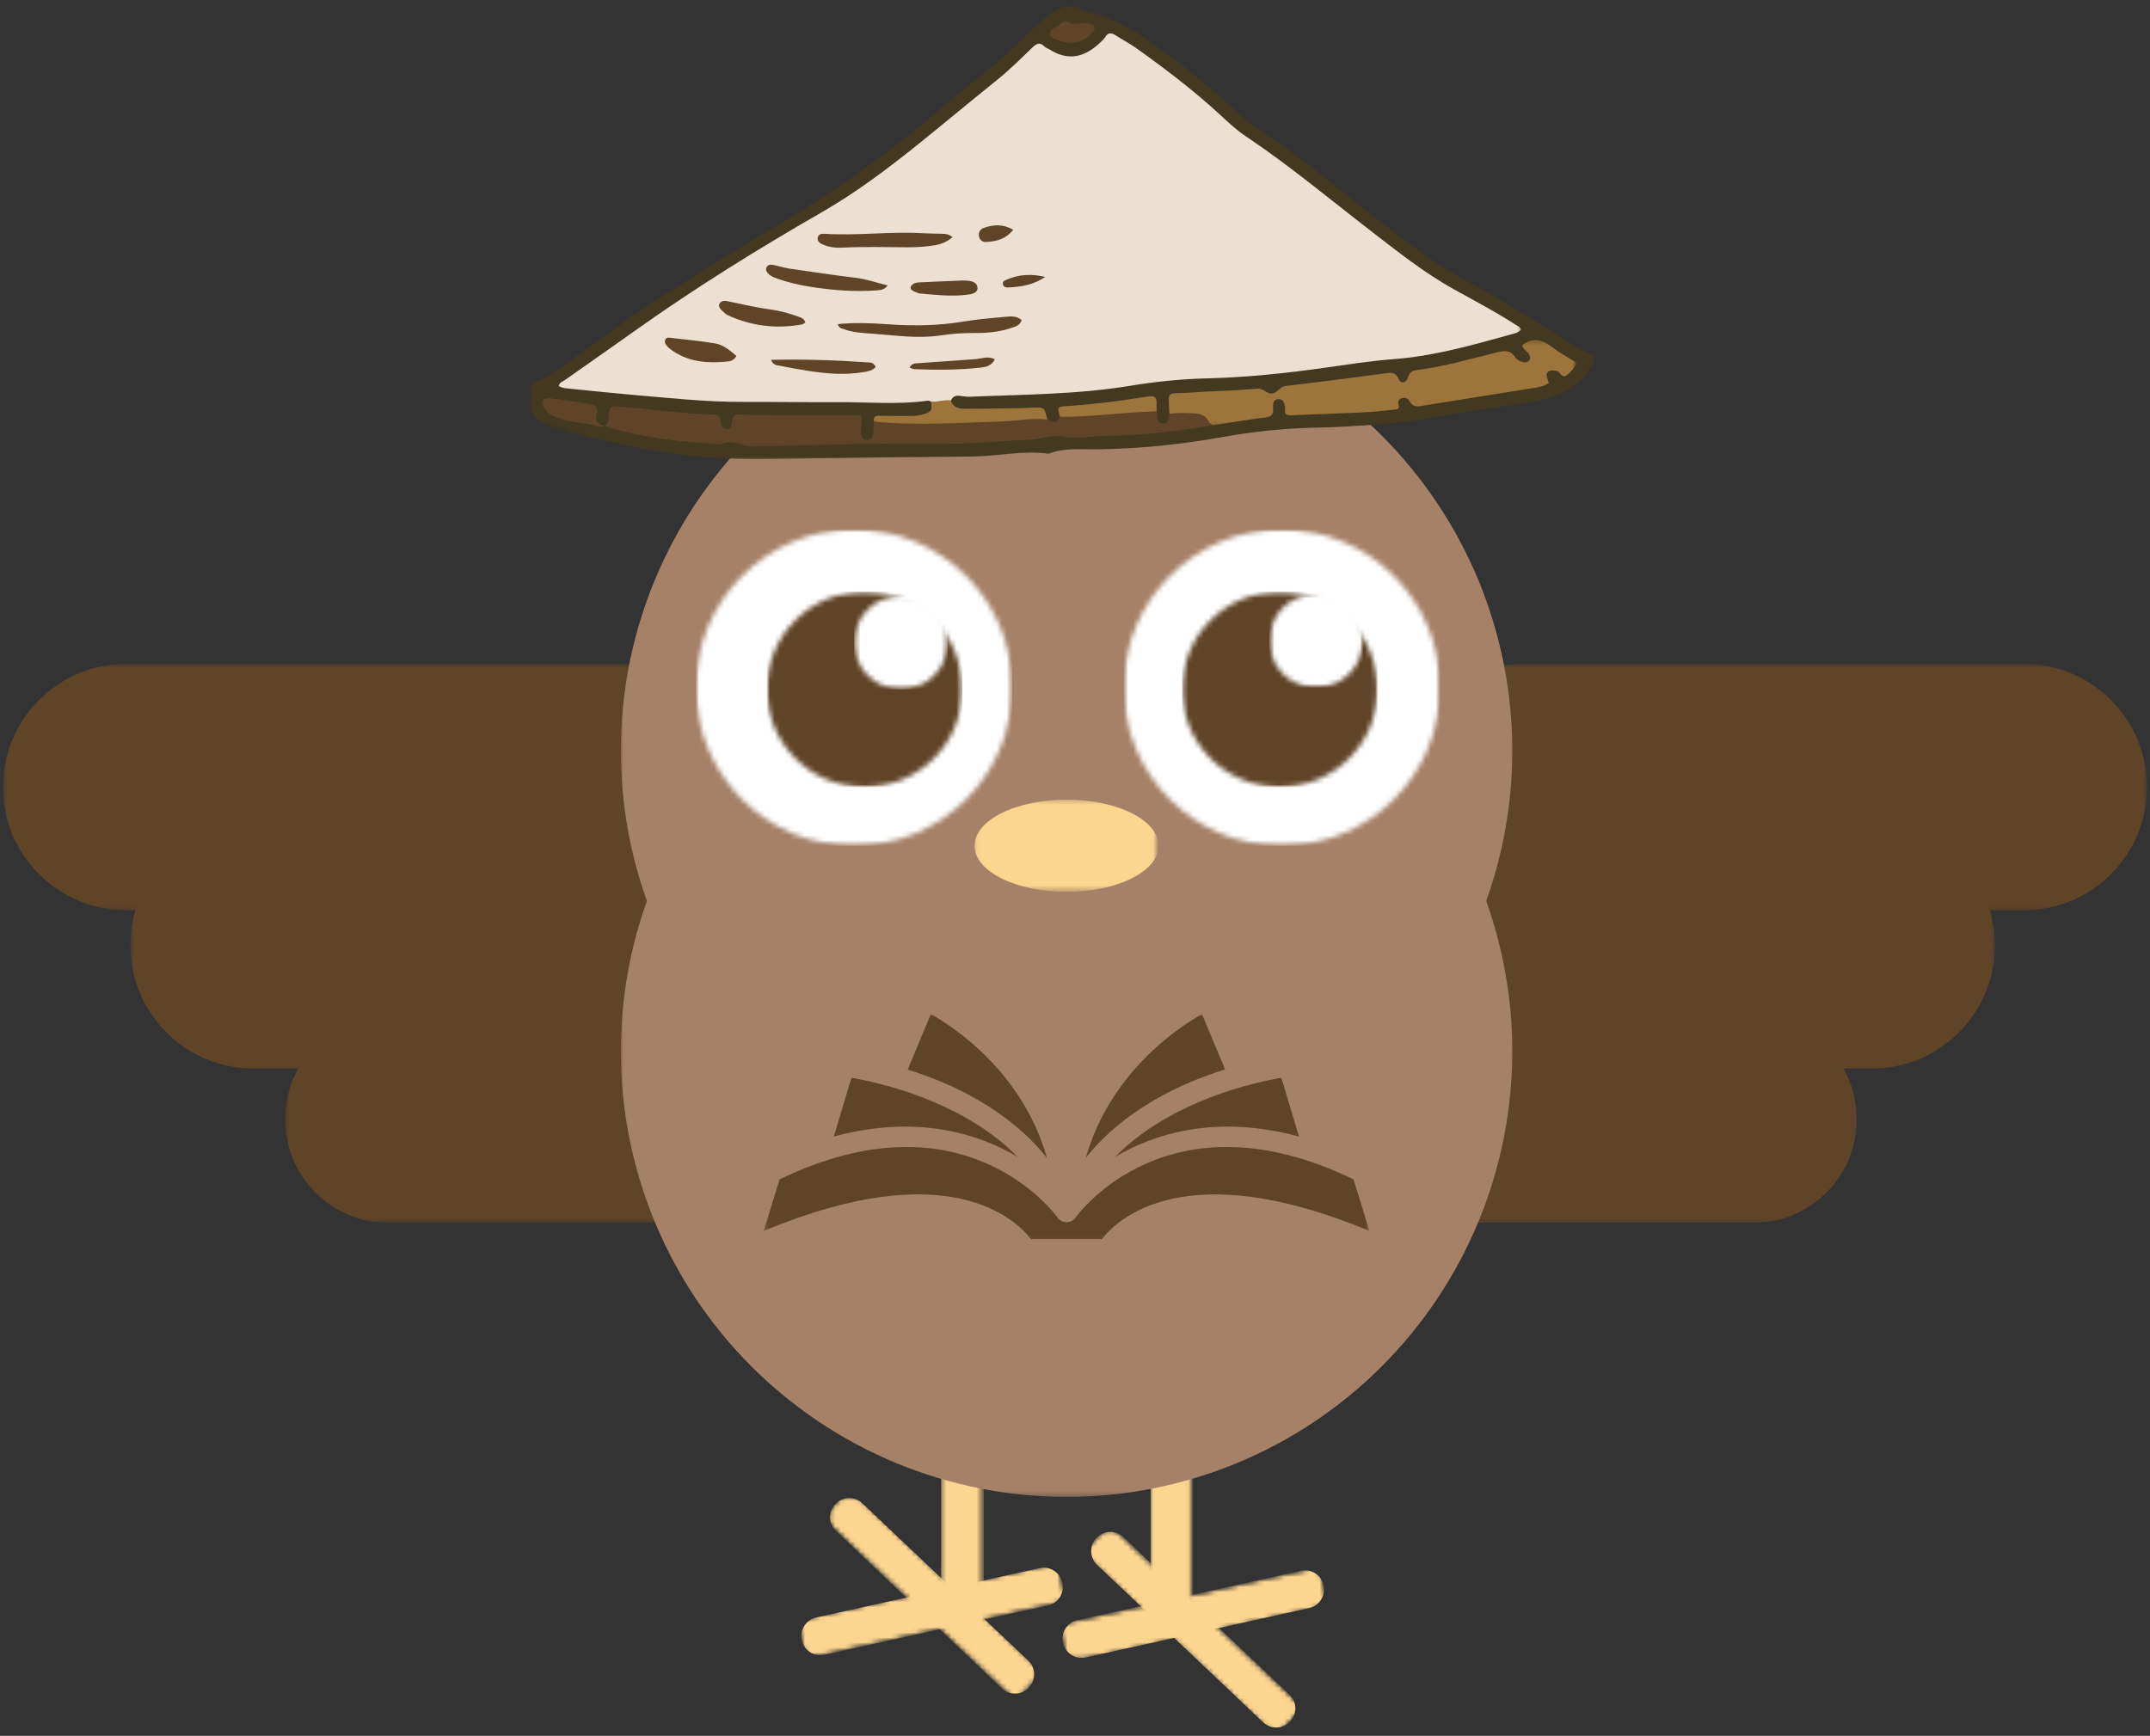 <svg width="426" height="344" viewBox="0 0 426 344" fill="none" xmlns="http://www.w3.org/2000/svg">
<rect x="0" y="0" width="426" height="344" fill="#333333" stroke="none"/>
<mask id="mask0_47_13835" style="mask-type:luminance" maskUnits="userSpaceOnUse" x="56" y="201" width="126" height="42">
<path d="M56.474 201.26H181.474V242.26H56.474V201.26Z" fill="white"/>
</mask>
<g mask="url(#mask0_47_13835)">
<path d="M160.974 242.156H77.016C65.781 242.156 56.672 233.046 56.672 221.812C56.672 210.578 65.781 201.468 77.016 201.468H160.974C172.208 201.468 181.318 210.578 181.318 221.812C181.318 233.046 172.208 242.156 160.974 242.156Z" fill="#604428"/>
<path d="M160.974 242.354H77.016C65.682 242.354 56.474 233.146 56.474 221.812C56.474 210.479 65.682 201.271 77.016 201.271H160.974C172.307 201.271 181.521 210.479 181.521 221.812C181.521 233.146 172.307 242.354 160.974 242.354ZM77.016 201.666C65.901 201.666 56.87 210.698 56.87 221.812C56.87 232.927 65.901 241.958 77.016 241.958H160.974C172.088 241.958 181.12 232.927 181.12 221.812C181.12 210.698 172.088 201.666 160.974 201.666H77.016Z" fill="#604428"/>
</g>
<mask id="mask1_47_13835" style="mask-type:luminance" maskUnits="userSpaceOnUse" x="25" y="162" width="150" height="50">
<path d="M25.828 162.932H174.828V211.932H25.828V162.932Z" fill="white"/>
</mask>
<g mask="url(#mask1_47_13835)">
<path d="M150.026 211.531H50.245C36.891 211.531 26.068 200.708 26.068 187.354C26.068 174.005 36.891 163.177 50.245 163.177H150.026C163.375 163.177 174.203 174.005 174.203 187.354C174.203 200.708 163.375 211.531 150.026 211.531Z" fill="#604428"/>
<path d="M150.026 211.771H50.245C36.776 211.771 25.828 200.823 25.828 187.354C25.828 173.885 36.776 162.942 50.245 162.942H150.026C163.495 162.942 174.438 173.885 174.438 187.354C174.438 200.823 163.495 211.771 150.026 211.771ZM50.245 163.411C37.036 163.411 26.302 174.146 26.302 187.354C26.302 200.562 37.036 211.297 50.245 211.297H150.026C163.234 211.297 173.969 200.562 173.969 187.354C173.969 174.146 163.234 163.411 150.026 163.411H50.245Z" fill="#604428"/>
</g>
<mask id="mask2_47_13835" style="mask-type:luminance" maskUnits="userSpaceOnUse" x="0" y="131" width="150" height="50">
<path d="M0.578 131.562H149.578V180.562H0.578V131.562Z" fill="white"/>
</mask>
<g mask="url(#mask2_47_13835)">
<path d="M124.776 180.162H24.995C11.641 180.162 0.812 169.334 0.812 155.985C0.812 142.631 11.641 131.808 24.995 131.808H124.776C138.125 131.808 148.953 142.631 148.953 155.985C148.953 169.334 138.125 180.162 124.776 180.162Z" fill="#604428"/>
<path d="M124.776 180.396H24.995C11.526 180.396 0.578 169.453 0.578 155.985C0.578 142.516 11.526 131.568 24.995 131.568H124.776C138.245 131.568 149.188 142.516 149.188 155.985C149.188 169.453 138.245 180.396 124.776 180.396ZM24.995 132.042C11.781 132.042 1.052 142.776 1.052 155.985C1.052 169.193 11.781 179.927 24.995 179.927H124.776C137.984 179.927 148.719 169.193 148.719 155.985C148.719 142.776 137.984 132.042 124.776 132.042H24.995Z" fill="#604428"/>
</g>
<mask id="mask3_47_13835" style="mask-type:luminance" maskUnits="userSpaceOnUse" x="243" y="201" width="125" height="42">
<path d="M243 201.26H367.859V242.26H243V201.26Z" fill="white"/>
</mask>
<g mask="url(#mask3_47_13835)">
<path d="M263.401 242.156H347.365C358.599 242.156 367.708 233.047 367.708 221.812C367.708 210.578 358.599 201.469 347.365 201.469H263.401C252.167 201.469 243.057 210.578 243.057 221.812C243.057 233.047 252.167 242.156 263.401 242.156Z" fill="#604428"/>
</g>
<mask id="mask4_47_13835" style="mask-type:luminance" maskUnits="userSpaceOnUse" x="242" y="201" width="126" height="42">
<path d="M242.906 201.26H367.859V242.26H242.906V201.26Z" fill="white"/>
</mask>
<g mask="url(#mask4_47_13835)">
<path d="M263.401 242.354H347.365C358.698 242.354 367.906 233.146 367.906 221.812C367.906 210.479 358.698 201.271 347.365 201.271H263.401C252.068 201.271 242.859 210.479 242.859 221.812C242.859 233.146 252.068 242.354 263.401 242.354ZM347.365 201.666C358.479 201.666 367.51 210.698 367.51 221.812C367.51 232.927 358.479 241.958 347.365 241.958H263.401C252.286 241.958 243.255 232.927 243.255 221.812C243.255 210.698 252.286 201.666 263.401 201.666H347.365Z" fill="#604428"/>
</g>
<mask id="mask5_47_13835" style="mask-type:luminance" maskUnits="userSpaceOnUse" x="246" y="162" width="150" height="50">
<path d="M246.672 162.932H395.281V211.932H246.672V162.932Z" fill="white"/>
</mask>
<g mask="url(#mask5_47_13835)">
<path d="M271.083 211.531H370.865C384.219 211.531 395.042 200.708 395.042 187.354C395.042 174.005 384.219 163.177 370.865 163.177H271.083C257.734 163.177 246.906 174.005 246.906 187.354C246.906 200.708 257.734 211.531 271.083 211.531Z" fill="#604428"/>
<path d="M271.083 211.771H370.865C384.333 211.771 395.281 200.823 395.281 187.354C395.281 173.885 384.333 162.942 370.865 162.942H271.083C257.615 162.942 246.672 173.885 246.672 187.354C246.672 200.823 257.615 211.771 271.083 211.771ZM370.865 163.411C384.073 163.411 394.807 174.146 394.807 187.354C394.807 200.562 384.073 211.297 370.865 211.297H271.083C257.875 211.297 247.141 200.562 247.141 187.354C247.141 174.146 257.875 163.411 271.083 163.411H370.865Z" fill="#604428"/>
</g>
<mask id="mask6_47_13835" style="mask-type:luminance" maskUnits="userSpaceOnUse" x="276" y="131" width="150" height="50">
<path d="M276.807 131.562H425.417V180.562H276.807V131.562Z" fill="white"/>
</mask>
<g mask="url(#mask6_47_13835)">
<path d="M301.224 180.162H401.005C414.354 180.162 425.182 169.334 425.182 155.985C425.182 142.631 414.354 131.808 401.005 131.808H301.224C287.87 131.808 277.047 142.631 277.047 155.985C277.047 169.334 287.87 180.162 301.224 180.162Z" fill="#604428"/>
<path d="M301.224 180.396H401.005C414.474 180.396 425.417 169.453 425.417 155.985C425.417 142.516 414.474 131.568 401.005 131.568H301.224C287.755 131.568 276.807 142.516 276.807 155.985C276.807 169.453 287.755 180.396 301.224 180.396ZM401.005 132.042C414.214 132.042 424.948 142.776 424.948 155.985C424.948 169.193 414.214 179.927 401.005 179.927H301.224C288.016 179.927 277.281 169.193 277.281 155.985C277.281 142.776 288.016 132.042 301.224 132.042H401.005Z" fill="#604428"/>
</g>
<mask id="mask7_47_13835" style="mask-type:luminance" maskUnits="userSpaceOnUse" x="227" y="262" width="9" height="60">
<path d="M227.958 262.167H235.958V321.167H227.958V262.167Z" fill="white"/>
</mask>
<g mask="url(#mask7_47_13835)">
<path d="M227.974 266.479V270.708H227.984V312.708H227.974V316.937C227.974 319.271 229.87 321.167 232.203 321.167C234.536 321.167 236.432 319.271 236.432 316.937V266.479C236.432 264.146 234.547 262.245 232.213 262.245C229.88 262.245 227.974 264.146 227.974 266.479Z" fill="#FCD590"/>
</g>
<path d="M230.083 302.266V316.938C230.083 317.526 230.552 318 231.146 318C231.734 318 232.203 317.526 232.203 316.938V312.708H232.193V302.276C232.193 301.688 231.719 301.219 231.13 301.219C230.542 301.219 230.083 301.687 230.083 302.266Z" fill="#FCD590"/>
<mask id="mask8_47_13835" style="mask-type:luminance" maskUnits="userSpaceOnUse" x="186" y="259" width="9" height="60">
<path d="M186.453 259.766H194.453V318.766H186.453V259.766Z" fill="white"/>
</mask>
<g mask="url(#mask8_47_13835)">
<path d="M186.469 264.078V268.307H186.479V310.307H186.469V314.536C186.469 316.87 188.365 318.766 190.698 318.766C193.031 318.766 194.927 316.87 194.927 314.536V264.078C194.927 261.745 193.042 259.844 190.708 259.844C188.375 259.844 186.469 261.745 186.469 264.078Z" fill="#FCD590"/>
</g>
<path d="M188.578 299.865V314.537C188.578 315.125 189.047 315.599 189.641 315.599C190.229 315.599 190.698 315.125 190.698 314.537V310.307H190.688V299.88C190.688 299.287 190.214 298.818 189.625 298.818C189.036 298.818 188.578 299.287 188.578 299.865Z" fill="#FCD590"/>
<mask id="mask9_47_13835" style="mask-type:luminance" maskUnits="userSpaceOnUse" x="164" y="296" width="42" height="41">
<path d="M164.333 296.667H205.667V336.667H164.333V296.667Z" fill="white"/>
</mask>
<g mask="url(#mask9_47_13835)">
<mask id="mask10_47_13835" style="mask-type:luminance" maskUnits="userSpaceOnUse" x="162" y="294" width="45" height="44">
<path d="M201.245 337.224L162.797 300.744L168.302 294.942L206.755 331.416L201.245 337.224Z" fill="white"/>
</mask>
<g mask="url(#mask10_47_13835)">
<mask id="mask11_47_13835" style="mask-type:luminance" maskUnits="userSpaceOnUse" x="162" y="294" width="45" height="44">
<path d="M201.245 337.224L162.797 300.744L168.302 294.942L206.755 331.416L201.245 337.224Z" fill="white"/>
</mask>
<g mask="url(#mask11_47_13835)">
<path d="M165.651 303.432L168.406 306.047L168.411 306.041L195.755 331.979L195.75 331.984L198.5 334.599C200.021 336.041 202.427 335.979 203.87 334.458C205.312 332.937 205.245 330.531 203.729 329.088L170.875 297.927C169.359 296.484 166.958 296.541 165.515 298.057C164.073 299.578 164.13 301.994 165.651 303.432Z" fill="#FCD590"/>
</g>
</g>
</g>
<mask id="mask12_47_13835" style="mask-type:luminance" maskUnits="userSpaceOnUse" x="189" y="322" width="13" height="12">
<path d="M189.667 322H201.667V334H189.667V322Z" fill="white"/>
</mask>
<g mask="url(#mask12_47_13835)">
<mask id="mask13_47_13835" style="mask-type:luminance" maskUnits="userSpaceOnUse" x="162" y="294" width="45" height="44">
<path d="M201.245 337.224L162.797 300.745L168.302 294.943L206.755 331.417L201.245 337.224Z" fill="white"/>
</mask>
<g mask="url(#mask13_47_13835)">
<mask id="mask14_47_13835" style="mask-type:luminance" maskUnits="userSpaceOnUse" x="162" y="294" width="45" height="44">
<path d="M201.245 337.224L162.797 300.745L168.302 294.943L206.755 331.417L201.245 337.224Z" fill="white"/>
</mask>
<g mask="url(#mask14_47_13835)">
<path d="M190.255 324.167L199.802 333.224C200.188 333.589 200.786 333.573 201.151 333.193C201.516 332.807 201.5 332.209 201.115 331.844L198.359 329.235L198.354 329.24L191.563 322.797C191.182 322.432 190.583 322.448 190.219 322.834C189.854 323.219 189.875 323.807 190.255 324.167Z" fill="#FCD590"/>
</g>
</g>
</g>
<mask id="mask15_47_13835" style="mask-type:luminance" maskUnits="userSpaceOnUse" x="157" y="310" width="54" height="19">
<path d="M157.667 310H211V328.667H157.667V310Z" fill="white"/>
</mask>
<g mask="url(#mask15_47_13835)">
<mask id="mask16_47_13835" style="mask-type:luminance" maskUnits="userSpaceOnUse" x="157" y="309" width="55" height="20">
<path d="M211.323 317.38L159.568 328.812L157.844 321L209.594 309.573L211.323 317.38Z" fill="white"/>
</mask>
<g mask="url(#mask16_47_13835)">
<mask id="mask17_47_13835" style="mask-type:luminance" maskUnits="userSpaceOnUse" x="157" y="309" width="55" height="20">
<path d="M211.323 317.38L159.568 328.812L157.844 321L209.594 309.573L211.323 317.38Z" fill="white"/>
</mask>
<g mask="url(#mask17_47_13835)">
<path d="M163.396 327.953L167.104 327.135L167.099 327.125L203.901 318.995L203.906 319.005L207.609 318.188C209.656 317.734 210.953 315.708 210.5 313.661C210.047 311.615 208.021 310.323 205.974 310.771L161.755 320.542C159.714 320.99 158.417 323.01 158.865 325.057C159.318 327.099 161.349 328.406 163.396 327.953Z" fill="#FCD590"/>
</g>
</g>
</g>
<mask id="mask18_47_13835" style="mask-type:luminance" maskUnits="userSpaceOnUse" x="192" y="314" width="17" height="6">
<path d="M192.333 314H208.333V319.333H192.333V314Z" fill="white"/>
</mask>
<g mask="url(#mask18_47_13835)">
<mask id="mask19_47_13835" style="mask-type:luminance" maskUnits="userSpaceOnUse" x="157" y="309" width="55" height="20">
<path d="M211.323 317.38L159.568 328.812L157.844 321L209.594 309.573L211.323 317.38Z" fill="white"/>
</mask>
<g mask="url(#mask19_47_13835)">
<mask id="mask20_47_13835" style="mask-type:luminance" maskUnits="userSpaceOnUse" x="157" y="309" width="55" height="20">
<path d="M211.323 317.38L159.568 328.812L157.844 321L209.594 309.573L211.323 317.38Z" fill="white"/>
</mask>
<g mask="url(#mask20_47_13835)">
<path d="M194.349 319.177L207.203 316.339C207.719 316.224 208.042 315.719 207.927 315.203C207.813 314.687 207.307 314.365 206.792 314.479L203.083 315.297L203.089 315.307L193.948 317.328C193.432 317.443 193.109 317.948 193.224 318.464C193.339 318.979 193.839 319.292 194.349 319.177Z" fill="#FCD590"/>
</g>
</g>
</g>
<mask id="mask21_47_13835" style="mask-type:luminance" maskUnits="userSpaceOnUse" x="215" y="303" width="43" height="41">
<path d="M215 303.333H257.667V343.333H215V303.333Z" fill="white"/>
</mask>
<g mask="url(#mask21_47_13835)">
<mask id="mask22_47_13835" style="mask-type:luminance" maskUnits="userSpaceOnUse" x="214" y="302" width="45" height="43">
<path d="M219.875 302.016L258.328 338.49L252.823 344.292L214.37 307.818L219.875 302.016Z" fill="white"/>
</mask>
<g mask="url(#mask22_47_13835)">
<mask id="mask23_47_13835" style="mask-type:luminance" maskUnits="userSpaceOnUse" x="214" y="301" width="45" height="44">
<path d="M258.24 338.406L219.786 301.927L214.281 307.729L252.729 344.208L258.24 338.406Z" fill="white"/>
</mask>
<g mask="url(#mask23_47_13835)">
<path d="M222.62 304.636L225.375 307.25L225.37 307.255L252.713 333.198L252.719 333.188L255.474 335.802C256.995 337.24 257.057 339.651 255.614 341.167C254.172 342.688 251.766 342.75 250.25 341.307L217.396 310.146C215.88 308.703 215.807 306.302 217.25 304.787C218.687 303.266 221.104 303.193 222.62 304.636Z" fill="#FCD590"/>
</g>
</g>
</g>
<mask id="mask24_47_13835" style="mask-type:luminance" maskUnits="userSpaceOnUse" x="243" y="327" width="12" height="13">
<path d="M243 327.333H255V339.333H243V327.333Z" fill="white"/>
</mask>
<g mask="url(#mask24_47_13835)">
<mask id="mask25_47_13835" style="mask-type:luminance" maskUnits="userSpaceOnUse" x="214" y="302" width="45" height="43">
<path d="M219.875 302.016L258.328 338.49L252.823 344.292L214.37 307.818L219.875 302.016Z" fill="white"/>
</mask>
<g mask="url(#mask25_47_13835)">
<mask id="mask26_47_13835" style="mask-type:luminance" maskUnits="userSpaceOnUse" x="214" y="301" width="45" height="44">
<path d="M258.24 338.406L219.786 301.927L214.281 307.729L252.729 344.208L258.24 338.406Z" fill="white"/>
</mask>
<g mask="url(#mask26_47_13835)">
<path d="M244.62 328.115L254.172 337.172C254.552 337.537 254.568 338.136 254.208 338.521C253.844 338.901 253.245 338.917 252.859 338.558L250.104 335.943L250.115 335.933L243.323 329.495C242.943 329.131 242.927 328.532 243.287 328.146C243.651 327.766 244.245 327.756 244.62 328.115Z" fill="#FCD590"/>
</g>
</g>
</g>
<mask id="mask27_47_13835" style="mask-type:luminance" maskUnits="userSpaceOnUse" x="209" y="310" width="54" height="19">
<path d="M209.667 310H263V328.667H209.667V310Z" fill="white"/>
</mask>
<g mask="url(#mask27_47_13835)">
<mask id="mask28_47_13835" style="mask-type:luminance" maskUnits="userSpaceOnUse" x="209" y="310" width="55" height="20">
<path d="M209.802 321.854L261.557 310.422L263.281 318.234L211.526 329.667L209.802 321.854Z" fill="white"/>
</mask>
<g mask="url(#mask28_47_13835)">
<mask id="mask29_47_13835" style="mask-type:luminance" maskUnits="userSpaceOnUse" x="209" y="310" width="55" height="20">
<path d="M261.432 310.448L209.682 321.88L211.406 329.693L263.162 318.26L261.432 310.448Z" fill="white"/>
</mask>
<g mask="url(#mask29_47_13835)">
<path d="M213.511 321.047L217.219 320.229L217.224 320.24L254.026 312.109L254.021 312.099L257.729 311.281C259.776 310.828 261.802 312.125 262.255 314.172C262.708 316.214 261.412 318.245 259.365 318.698L215.151 328.464C213.104 328.911 211.078 327.63 210.625 325.583C210.177 323.536 211.469 321.5 213.511 321.047Z" fill="#FCD590"/>
</g>
</g>
</g>
<mask id="mask30_47_13835" style="mask-type:luminance" maskUnits="userSpaceOnUse" x="244" y="312" width="17" height="6">
<path d="M244.333 312.667H260.333V318H244.333V312.667Z" fill="white"/>
</mask>
<g mask="url(#mask30_47_13835)">
<mask id="mask31_47_13835" style="mask-type:luminance" maskUnits="userSpaceOnUse" x="209" y="310" width="55" height="20">
<path d="M209.802 321.854L261.557 310.422L263.281 318.234L211.526 329.667L209.802 321.854Z" fill="white"/>
</mask>
<g mask="url(#mask31_47_13835)">
<mask id="mask32_47_13835" style="mask-type:luminance" maskUnits="userSpaceOnUse" x="209" y="310" width="55" height="20">
<path d="M261.432 310.448L209.682 321.88L211.406 329.693L263.161 318.26L261.432 310.448Z" fill="white"/>
</mask>
<g mask="url(#mask32_47_13835)">
<path d="M245.281 315.969L258.135 313.13C258.656 313.015 259.156 313.338 259.271 313.854C259.385 314.37 259.062 314.875 258.547 314.989L254.838 315.807V315.797L245.698 317.818C245.182 317.927 244.677 317.609 244.568 317.094C244.453 316.573 244.776 316.083 245.281 315.969Z" fill="#FCD590"/>
</g>
</g>
</g>
<mask id="mask33_47_13835" style="mask-type:luminance" maskUnits="userSpaceOnUse" x="123" y="120" width="178" height="177">
<path d="M123.01 120.01H300.01V296.667H123.01V120.01Z" fill="white"/>
</mask>
<g mask="url(#mask33_47_13835)">
<path d="M299.651 208.333C299.651 209.776 299.615 211.224 299.542 212.667C299.474 214.109 299.365 215.552 299.224 216.989C299.083 218.427 298.906 219.864 298.693 221.292C298.479 222.724 298.234 224.146 297.953 225.562C297.672 226.979 297.354 228.39 297 229.792C296.651 231.193 296.266 232.588 295.844 233.969C295.427 235.354 294.974 236.724 294.484 238.088C294 239.448 293.479 240.797 292.927 242.13C292.375 243.469 291.787 244.786 291.167 246.094C290.552 247.401 289.901 248.693 289.219 249.969C288.537 251.239 287.828 252.5 287.083 253.739C286.339 254.979 285.568 256.198 284.766 257.401C283.964 258.604 283.13 259.786 282.266 260.943C281.406 262.104 280.516 263.245 279.599 264.364C278.682 265.479 277.74 266.573 276.771 267.646C275.797 268.713 274.802 269.76 273.781 270.786C272.76 271.807 271.714 272.802 270.641 273.776C269.568 274.745 268.474 275.687 267.359 276.604C266.24 277.521 265.104 278.411 263.943 279.271C262.781 280.135 261.599 280.963 260.396 281.771C259.193 282.573 257.974 283.344 256.734 284.088C255.495 284.828 254.24 285.542 252.964 286.224C251.688 286.906 250.396 287.557 249.089 288.172C247.781 288.792 246.464 289.375 245.125 289.932C243.792 290.484 242.443 291.005 241.083 291.489C239.724 291.979 238.349 292.432 236.969 292.849C235.583 293.271 234.193 293.656 232.787 294.005C231.385 294.359 229.979 294.672 228.557 294.958C227.141 295.239 225.719 295.484 224.287 295.698C222.859 295.911 221.422 296.083 219.984 296.229C218.547 296.37 217.104 296.474 215.662 296.547C214.219 296.62 212.776 296.651 211.328 296.651C209.885 296.651 208.438 296.62 206.995 296.547C205.552 296.474 204.109 296.37 202.672 296.229C201.234 296.088 199.797 295.911 198.37 295.698C196.938 295.484 195.516 295.239 194.099 294.958C192.682 294.672 191.271 294.359 189.87 294.005C188.469 293.656 187.073 293.271 185.693 292.849C184.307 292.432 182.938 291.979 181.573 291.489C180.214 291.005 178.865 290.484 177.531 289.932C176.193 289.375 174.875 288.792 173.568 288.172C172.26 287.557 170.969 286.906 169.693 286.224C168.422 285.542 167.162 284.828 165.922 284.088C164.682 283.344 163.464 282.573 162.26 281.771C161.057 280.963 159.875 280.135 158.719 279.271C157.557 278.411 156.417 277.521 155.297 276.604C154.182 275.687 153.089 274.745 152.016 273.776C150.943 272.802 149.901 271.807 148.875 270.786C147.854 269.76 146.859 268.713 145.885 267.646C144.917 266.573 143.974 265.479 143.057 264.364C142.141 263.245 141.25 262.104 140.391 260.943C139.526 259.786 138.698 258.604 137.891 257.401C137.089 256.198 136.318 254.979 135.573 253.739C134.828 252.5 134.12 251.239 133.438 249.969C132.755 248.693 132.104 247.401 131.49 246.094C130.87 244.786 130.287 243.469 129.729 242.13C129.177 240.797 128.656 239.448 128.172 238.088C127.682 236.724 127.229 235.354 126.813 233.969C126.391 232.588 126.005 231.193 125.656 229.792C125.302 228.39 124.99 226.979 124.703 225.562C124.422 224.146 124.177 222.724 123.964 221.292C123.75 219.864 123.573 218.427 123.432 216.989C123.292 215.552 123.188 214.109 123.115 212.667C123.042 211.224 123.01 209.776 123.01 208.333C123.01 206.885 123.042 205.443 123.115 204C123.188 202.557 123.292 201.114 123.432 199.677C123.573 198.239 123.75 196.802 123.964 195.375C124.177 193.943 124.422 192.521 124.703 191.104C124.99 189.682 125.302 188.276 125.656 186.875C126.005 185.469 126.391 184.078 126.813 182.693C127.229 181.312 127.682 179.937 128.172 178.578C128.656 177.219 129.177 175.87 129.729 174.536C130.287 173.198 130.87 171.875 131.49 170.573C132.104 169.265 132.755 167.974 133.438 166.698C134.12 165.422 134.828 164.167 135.573 162.927C136.318 161.687 137.089 160.469 137.891 159.265C138.698 158.062 139.526 156.88 140.391 155.719C141.25 154.557 142.141 153.422 143.057 152.302C143.974 151.187 144.917 150.094 145.885 149.021C146.859 147.948 147.854 146.901 148.875 145.88C149.901 144.859 150.943 143.864 152.016 142.89C153.089 141.922 154.182 140.979 155.297 140.062C156.417 139.14 157.557 138.255 158.719 137.39C159.875 136.531 161.057 135.698 162.26 134.896C163.464 134.094 164.682 133.323 165.922 132.578C167.162 131.833 168.422 131.125 169.693 130.443C170.969 129.76 172.26 129.109 173.568 128.489C174.875 127.875 176.193 127.286 177.531 126.734C178.865 126.182 180.214 125.661 181.573 125.177C182.938 124.687 184.307 124.234 185.693 123.818C187.073 123.396 188.469 123.01 189.87 122.661C191.271 122.307 192.682 121.989 194.099 121.708C195.516 121.427 196.938 121.182 198.37 120.969C199.797 120.755 201.234 120.578 202.672 120.437C204.109 120.297 205.552 120.187 206.995 120.12C208.438 120.047 209.885 120.01 211.328 120.01C212.776 120.01 214.219 120.047 215.662 120.12C217.104 120.187 218.547 120.297 219.984 120.437C221.422 120.578 222.859 120.755 224.287 120.969C225.719 121.182 227.141 121.427 228.557 121.708C229.979 121.989 231.385 122.307 232.787 122.661C234.193 123.01 235.583 123.396 236.969 123.818C238.349 124.234 239.724 124.687 241.083 125.177C242.443 125.661 243.792 126.182 245.125 126.734C246.464 127.286 247.781 127.875 249.089 128.489C250.396 129.109 251.688 129.76 252.964 130.443C254.24 131.125 255.495 131.833 256.734 132.578C257.974 133.323 259.193 134.094 260.396 134.896C261.599 135.698 262.781 136.531 263.943 137.39C265.104 138.255 266.24 139.14 267.359 140.062C268.474 140.979 269.568 141.922 270.641 142.89C271.714 143.864 272.76 144.859 273.781 145.88C274.802 146.901 275.797 147.948 276.771 149.021C277.74 150.094 278.682 151.187 279.599 152.302C280.516 153.422 281.406 154.557 282.266 155.719C283.13 156.88 283.964 158.062 284.766 159.265C285.568 160.469 286.339 161.687 287.083 162.927C287.828 164.167 288.537 165.422 289.219 166.698C289.901 167.974 290.552 169.265 291.167 170.573C291.787 171.875 292.375 173.198 292.927 174.536C293.479 175.87 294 177.219 294.484 178.578C294.974 179.937 295.427 181.312 295.844 182.693C296.266 184.078 296.651 185.469 297 186.875C297.354 188.276 297.672 189.682 297.953 191.104C298.234 192.521 298.479 193.943 298.693 195.375C298.906 196.802 299.083 198.239 299.224 199.677C299.365 201.114 299.474 202.557 299.542 204C299.615 205.443 299.651 206.885 299.651 208.333Z" fill="#A58168"/>
</g>
<mask id="mask34_47_13835" style="mask-type:luminance" maskUnits="userSpaceOnUse" x="123" y="60" width="178" height="178">
<path d="M123.01 60.453H300.01V237.453H123.01V60.453Z" fill="white"/>
</mask>
<g mask="url(#mask34_47_13835)">
<path d="M299.651 148.771C299.651 150.219 299.615 151.661 299.542 153.104C299.474 154.552 299.365 155.99 299.224 157.427C299.083 158.87 298.906 160.302 298.693 161.729C298.479 163.161 298.234 164.583 297.953 166.005C297.672 167.422 297.354 168.828 297 170.234C296.651 171.635 296.266 173.026 295.844 174.411C295.427 175.792 294.974 177.167 294.484 178.526C294 179.885 293.479 181.234 292.927 182.573C292.375 183.906 291.787 185.229 291.167 186.536C290.552 187.839 289.901 189.13 289.219 190.406C288.537 191.682 287.828 192.938 287.083 194.177C286.339 195.417 285.568 196.641 284.766 197.839C283.964 199.042 283.13 200.224 282.266 201.385C281.406 202.547 280.516 203.682 279.599 204.802C278.682 205.922 277.74 207.016 276.771 208.083C275.797 209.156 274.802 210.203 273.781 211.224C272.76 212.245 271.714 213.245 270.641 214.214C269.568 215.182 268.474 216.13 267.359 217.047C266.24 217.964 265.104 218.849 263.943 219.714C262.781 220.573 261.599 221.406 260.396 222.208C259.193 223.01 257.974 223.786 256.734 224.526C255.495 225.271 254.24 225.984 252.964 226.661C251.688 227.344 250.396 227.995 249.089 228.615C247.781 229.229 246.464 229.818 245.125 230.37C243.792 230.922 242.443 231.443 241.083 231.932C239.724 232.417 238.349 232.87 236.969 233.292C235.583 233.708 234.193 234.094 232.787 234.448C231.385 234.797 229.979 235.115 228.557 235.396C227.141 235.677 225.719 235.927 224.287 236.135C222.859 236.349 221.422 236.526 219.984 236.667C218.547 236.807 217.104 236.917 215.662 236.984C214.219 237.057 212.776 237.094 211.328 237.094C209.885 237.094 208.438 237.057 206.995 236.984C205.552 236.917 204.109 236.807 202.672 236.667C201.234 236.526 199.797 236.349 198.37 236.135C196.938 235.927 195.516 235.677 194.099 235.396C192.682 235.115 191.271 234.797 189.87 234.448C188.469 234.094 187.073 233.708 185.693 233.292C184.307 232.87 182.938 232.417 181.573 231.932C180.214 231.443 178.865 230.922 177.531 230.37C176.193 229.818 174.875 229.229 173.568 228.615C172.26 227.995 170.969 227.344 169.693 226.661C168.422 225.984 167.162 225.271 165.922 224.526C164.682 223.786 163.464 223.01 162.26 222.208C161.057 221.406 159.875 220.573 158.719 219.714C157.557 218.849 156.417 217.964 155.297 217.047C154.182 216.13 153.089 215.182 152.016 214.214C150.943 213.245 149.901 212.245 148.875 211.224C147.854 210.203 146.859 209.156 145.885 208.083C144.917 207.016 143.974 205.922 143.057 204.802C142.141 203.682 141.25 202.547 140.391 201.385C139.526 200.224 138.698 199.042 137.891 197.839C137.089 196.641 136.318 195.417 135.573 194.177C134.828 192.938 134.12 191.682 133.438 190.406C132.755 189.13 132.104 187.839 131.49 186.536C130.87 185.229 130.287 183.906 129.729 182.573C129.177 181.234 128.656 179.885 128.172 178.526C127.682 177.167 127.229 175.792 126.813 174.411C126.391 173.026 126.005 171.635 125.656 170.234C125.302 168.828 124.99 167.422 124.703 166.005C124.422 164.583 124.177 163.161 123.964 161.729C123.75 160.302 123.573 158.87 123.432 157.427C123.292 155.99 123.188 154.552 123.115 153.104C123.042 151.661 123.01 150.219 123.01 148.771C123.01 147.328 123.042 145.88 123.115 144.438C123.188 142.995 123.292 141.552 123.432 140.115C123.573 138.677 123.75 137.245 123.964 135.812C124.177 134.385 124.422 132.958 124.703 131.542C124.99 130.125 125.302 128.714 125.656 127.312C126.005 125.911 126.391 124.516 126.813 123.135C127.229 121.75 127.682 120.38 128.172 119.016C128.656 117.656 129.177 116.307 129.729 114.974C130.287 113.641 130.87 112.318 131.49 111.01C132.104 109.703 132.755 108.411 133.438 107.141C134.12 105.865 134.828 104.604 135.573 103.365C136.318 102.125 137.089 100.906 137.891 99.703C138.698 98.5 139.526 97.323 140.391 96.162C141.25 95 142.141 93.859 143.057 92.745C143.974 91.625 144.917 90.531 145.885 89.458C146.859 88.391 147.854 87.344 148.875 86.323C149.901 85.297 150.943 84.302 152.016 83.333C153.089 82.359 154.182 81.417 155.297 80.5C156.417 79.583 157.557 78.693 158.719 77.833C159.875 76.974 161.057 76.141 162.26 75.338C163.464 74.531 164.682 73.76 165.922 73.016C167.162 72.276 168.422 71.562 169.693 70.88C170.969 70.198 172.26 69.552 173.568 68.932C174.875 68.312 176.193 67.729 177.531 67.177C178.865 66.62 180.214 66.104 181.573 65.615C182.938 65.13 184.307 64.677 185.693 64.255C187.073 63.833 188.469 63.448 189.87 63.099C191.271 62.75 192.682 62.432 194.099 62.151C195.516 61.865 196.938 61.62 198.37 61.406C199.797 61.198 201.234 61.021 202.672 60.875C204.109 60.734 205.552 60.63 206.995 60.557C208.438 60.49 209.885 60.453 211.328 60.453C212.776 60.453 214.219 60.49 215.662 60.557C217.104 60.63 218.547 60.734 219.984 60.875C221.422 61.021 222.859 61.198 224.287 61.406C225.719 61.62 227.141 61.865 228.557 62.151C229.979 62.432 231.385 62.75 232.787 63.099C234.193 63.448 235.583 63.833 236.969 64.255C238.349 64.677 239.724 65.13 241.083 65.615C242.443 66.104 243.792 66.62 245.125 67.177C246.464 67.729 247.781 68.312 249.089 68.932C250.396 69.552 251.688 70.198 252.964 70.88C254.24 71.562 255.495 72.276 256.734 73.016C257.974 73.76 259.193 74.531 260.396 75.338C261.599 76.141 262.781 76.974 263.943 77.833C265.104 78.693 266.24 79.583 267.359 80.5C268.474 81.417 269.568 82.359 270.641 83.333C271.714 84.302 272.76 85.297 273.781 86.323C274.802 87.344 275.797 88.391 276.771 89.458C277.74 90.531 278.682 91.625 279.599 92.745C280.516 93.859 281.406 95 282.266 96.162C283.13 97.323 283.964 98.5 284.766 99.703C285.568 100.906 286.339 102.125 287.083 103.365C287.828 104.604 288.537 105.865 289.219 107.141C289.901 108.411 290.552 109.703 291.167 111.01C291.787 112.318 292.375 113.641 292.927 114.974C293.479 116.307 294 117.656 294.484 119.016C294.974 120.38 295.427 121.75 295.844 123.135C296.266 124.516 296.651 125.911 297 127.312C297.354 128.714 297.672 130.125 297.953 131.542C298.234 132.958 298.479 134.385 298.693 135.812C298.906 137.245 299.083 138.677 299.224 140.115C299.365 141.552 299.474 142.995 299.542 144.438C299.615 145.88 299.651 147.328 299.651 148.771Z" fill="#A58168"/>
</g>
<mask id="mask35_47_13835" style="mask-type:luminance" maskUnits="userSpaceOnUse" x="222" y="104" width="64" height="64">
<path d="M222.641 104.922H285.339V167.615H222.641V104.922Z" fill="white"/>
</mask>
<g mask="url(#mask35_47_13835)">
<mask id="mask36_47_13835" style="mask-type:luminance" maskUnits="userSpaceOnUse" x="222" y="104" width="64" height="64">
<path d="M253.99 104.922C236.677 104.922 222.641 118.953 222.641 136.271C222.641 153.583 236.677 167.615 253.99 167.615C271.302 167.615 285.339 153.583 285.339 136.271C285.339 118.953 271.302 104.922 253.99 104.922Z" fill="white"/>
</mask>
<g mask="url(#mask36_47_13835)">
<path d="M222.641 104.922H285.339V167.615H222.641V104.922Z" fill="white"/>
</g>
</g>
<mask id="mask37_47_13835" style="mask-type:luminance" maskUnits="userSpaceOnUse" x="137" y="104" width="64" height="64">
<path d="M137.88 104.922H200.578V167.615H137.88V104.922Z" fill="white"/>
</mask>
<g mask="url(#mask37_47_13835)">
<mask id="mask38_47_13835" style="mask-type:luminance" maskUnits="userSpaceOnUse" x="137" y="104" width="64" height="64">
<path d="M169.229 104.922C151.917 104.922 137.88 118.953 137.88 136.271C137.88 153.583 151.917 167.615 169.229 167.615C186.542 167.615 200.578 153.583 200.578 136.271C200.578 118.953 186.542 104.922 169.229 104.922Z" fill="white"/>
</mask>
<g mask="url(#mask38_47_13835)">
<path d="M137.88 104.922H200.578V167.615H137.88V104.922Z" fill="white"/>
</g>
</g>
<mask id="mask39_47_13835" style="mask-type:luminance" maskUnits="userSpaceOnUse" x="193" y="158" width="37" height="19">
<path d="M193.083 158.448H229.083V176.448H193.083V158.448Z" fill="white"/>
</mask>
<g mask="url(#mask39_47_13835)">
<path d="M229.568 167.609C229.568 168.214 229.453 168.807 229.219 169.396C228.984 169.984 228.641 170.557 228.182 171.109C227.724 171.667 227.161 172.193 226.495 172.693C225.828 173.188 225.073 173.651 224.224 174.078C223.38 174.5 222.458 174.88 221.463 175.214C220.469 175.547 219.417 175.828 218.307 176.057C217.203 176.286 216.062 176.464 214.885 176.578C213.713 176.698 212.526 176.755 211.328 176.755C210.13 176.755 208.943 176.698 207.771 176.578C206.594 176.464 205.453 176.286 204.349 176.057C203.24 175.828 202.187 175.547 201.193 175.214C200.198 174.88 199.276 174.5 198.427 174.078C197.583 173.651 196.823 173.188 196.161 172.693C195.495 172.193 194.932 171.667 194.474 171.109C194.016 170.557 193.672 169.984 193.437 169.396C193.203 168.807 193.083 168.214 193.083 167.609C193.083 167.01 193.203 166.417 193.437 165.828C193.672 165.24 194.016 164.667 194.474 164.115C194.932 163.557 195.495 163.031 196.161 162.531C196.823 162.031 197.583 161.573 198.427 161.146C199.276 160.724 200.198 160.344 201.193 160.01C202.187 159.677 203.24 159.396 204.349 159.167C205.453 158.932 206.594 158.76 207.771 158.646C208.943 158.526 210.13 158.469 211.328 158.469C212.526 158.469 213.713 158.526 214.885 158.646C216.062 158.76 217.203 158.932 218.307 159.167C219.417 159.396 220.469 159.677 221.463 160.01C222.458 160.344 223.38 160.724 224.224 161.146C225.073 161.573 225.828 162.031 226.495 162.531C227.161 163.031 227.724 163.557 228.182 164.115C228.641 164.667 228.984 165.24 229.219 165.828C229.453 166.417 229.568 167.01 229.568 167.609Z" fill="#FCD590"/>
</g>
<mask id="mask40_47_13835" style="mask-type:luminance" maskUnits="userSpaceOnUse" x="234" y="117" width="39" height="39">
<path d="M234.203 117.229H272.964V155.989H234.203V117.229Z" fill="white"/>
</mask>
<g mask="url(#mask40_47_13835)">
<mask id="mask41_47_13835" style="mask-type:luminance" maskUnits="userSpaceOnUse" x="234" y="117" width="39" height="39">
<path d="M253.583 117.229C242.88 117.229 234.203 125.906 234.203 136.609C234.203 147.312 242.88 155.989 253.583 155.989C264.286 155.989 272.964 147.312 272.964 136.609C272.964 125.906 264.286 117.229 253.583 117.229Z" fill="white"/>
</mask>
<g mask="url(#mask41_47_13835)">
<path d="M234.203 117.229H272.964V155.989H234.203V117.229Z" fill="#604428"/>
</g>
</g>
<mask id="mask42_47_13835" style="mask-type:luminance" maskUnits="userSpaceOnUse" x="151" y="117" width="40" height="39">
<path d="M151.932 117.229H190.698V155.989H151.932V117.229Z" fill="white"/>
</mask>
<g mask="url(#mask42_47_13835)">
<mask id="mask43_47_13835" style="mask-type:luminance" maskUnits="userSpaceOnUse" x="151" y="117" width="40" height="39">
<path d="M171.313 117.229C160.609 117.229 151.932 125.906 151.932 136.609C151.932 147.312 160.609 155.989 171.313 155.989C182.021 155.989 190.698 147.312 190.698 136.609C190.698 125.906 182.021 117.229 171.313 117.229Z" fill="white"/>
</mask>
<g mask="url(#mask43_47_13835)">
<path d="M151.932 117.229H190.698V155.989H151.932V117.229Z" fill="#604428"/>
</g>
</g>
<mask id="mask44_47_13835" style="mask-type:luminance" maskUnits="userSpaceOnUse" x="169" y="118" width="19" height="19">
<path d="M169.229 118.047H187.792V136.609H169.229V118.047Z" fill="white"/>
</mask>
<g mask="url(#mask44_47_13835)">
<mask id="mask45_47_13835" style="mask-type:luminance" maskUnits="userSpaceOnUse" x="169" y="118" width="19" height="19">
<path d="M178.51 118.047C173.385 118.047 169.229 122.203 169.229 127.328C169.229 132.453 173.385 136.609 178.51 136.609C183.635 136.609 187.792 132.453 187.792 127.328C187.792 122.203 183.635 118.047 178.51 118.047Z" fill="white"/>
</mask>
<g mask="url(#mask45_47_13835)">
<path d="M169.229 118.047H187.792V136.609H169.229V118.047Z" fill="white"/>
</g>
</g>
<mask id="mask46_47_13835" style="mask-type:luminance" maskUnits="userSpaceOnUse" x="251" y="117" width="20" height="20">
<path d="M251.49 117.708H270.052V136.271H251.49V117.708Z" fill="white"/>
</mask>
<g mask="url(#mask46_47_13835)">
<mask id="mask47_47_13835" style="mask-type:luminance" maskUnits="userSpaceOnUse" x="251" y="117" width="20" height="20">
<path d="M260.771 117.708C255.646 117.708 251.49 121.86 251.49 126.99C251.49 132.115 255.646 136.271 260.771 136.271C265.896 136.271 270.052 132.115 270.052 126.99C270.052 121.86 265.896 117.708 260.771 117.708Z" fill="white"/>
</mask>
<g mask="url(#mask47_47_13835)">
<path d="M251.49 117.708H270.052V136.271H251.49V117.708Z" fill="white"/>
</g>
</g>
<mask id="mask48_47_13835" style="mask-type:luminance" maskUnits="userSpaceOnUse" x="151" y="200" width="121" height="46">
<path d="M151.312 200.922H271.312V245.922H151.312V200.922Z" fill="white"/>
</mask>
<g mask="url(#mask48_47_13835)">
<path d="M257.385 225.239C241.115 220.838 228.938 224.552 220.943 229.271C231.875 218.151 248.547 214.5 253.885 213.594L257.385 225.239ZM238.151 200.979L242.74 211.937C234.089 214.625 222.786 219.838 215.135 229.458C219.979 212.625 233.219 203.755 238.151 200.979ZM184.443 200.979C189.375 203.755 202.615 212.594 207.453 229.489C199.807 219.87 188.5 214.656 179.854 211.969L184.443 200.979ZM168.703 213.594C174.042 214.5 190.719 218.151 201.646 229.271C193.651 224.552 181.474 220.838 165.208 225.239L168.703 213.594ZM218.323 245.568H204.271C201.177 241.573 187.812 228.739 151.312 243.943L154.464 233.734C190.875 216.062 208.859 240.323 209.609 241.385C209.641 241.417 209.672 241.417 209.703 241.448C209.734 241.51 209.766 241.573 209.828 241.604C209.859 241.635 209.859 241.635 209.859 241.667C209.922 241.729 209.984 241.76 210.078 241.792C210.141 241.823 210.203 241.885 210.266 241.917C210.328 241.948 210.391 242.01 210.484 242.042C210.516 242.042 210.547 242.073 210.547 242.073C210.672 242.135 210.828 242.135 210.984 242.167C211.078 242.167 211.141 242.229 211.234 242.229C211.266 242.229 211.297 242.229 211.328 242.229C211.359 242.229 211.391 242.229 211.422 242.229C211.516 242.229 211.578 242.198 211.672 242.167C211.828 242.135 211.953 242.135 212.109 242.073C212.141 242.073 212.172 242.042 212.172 242.042C212.266 242.01 212.328 241.948 212.391 241.917C212.453 241.885 212.516 241.854 212.578 241.792C212.641 241.729 212.734 241.698 212.797 241.667C212.828 241.635 212.828 241.635 212.828 241.604C212.891 241.542 212.922 241.51 212.953 241.448C212.984 241.417 213.016 241.417 213.047 241.385C213.792 240.323 231.781 216.062 268.188 233.734L271.344 243.943C234.807 228.739 221.411 241.604 218.323 245.568Z" fill="#604428"/>
</g>
<mask id="mask49_47_13835" style="mask-type:luminance" maskUnits="userSpaceOnUse" x="104" y="0" width="213" height="92">
<path d="M104.333 0.667H316.333V91.333H104.333V0.667Z" fill="white"/>
</mask>
<g mask="url(#mask49_47_13835)">
<mask id="mask50_47_13835" style="mask-type:luminance" maskUnits="userSpaceOnUse" x="102" y="-24" width="226" height="169">
<path d="M137.031 -23.969L327.13 38.182L292.323 144.635L102.229 82.484L137.031 -23.969Z" fill="white"/>
</mask>
<g mask="url(#mask50_47_13835)">
<mask id="mask51_47_13835" style="mask-type:luminance" maskUnits="userSpaceOnUse" x="102" y="-24" width="226" height="169">
<path d="M137.031 -23.969L327.13 38.182L292.323 144.635L102.229 82.484L137.031 -23.969Z" fill="white"/>
</mask>
<g mask="url(#mask51_47_13835)">
<path d="M216.661 2.536C220.771 3.823 224.5 5.859 227.989 8.359C233.562 12.349 238.974 16.531 243.984 21.224C245.875 22.995 247.88 24.63 250.041 26.062C258.307 31.531 265.802 38.01 273.656 44.016C279.156 48.224 284.573 52.568 290.745 55.781C298.521 59.833 305.776 64.75 313.265 69.276C313.838 69.625 314.328 69.969 315.067 70.073C316.224 70.24 316.385 71.057 315.771 72.104C313.312 76.255 309.531 78.443 304.927 79.333C302.094 79.885 299.234 80.385 296.37 80.755C288.594 81.745 280.932 83.547 273.099 84.104C269.078 84.385 265.052 84.682 261.021 84.745C254.531 84.844 248.125 85.542 241.745 86.688C233.713 88.13 225.625 88.927 217.458 89.047C214.229 89.099 210.922 88.682 207.781 89.917C202.76 89.198 197.807 90.417 192.807 90.463C179.349 90.583 165.885 90.745 152.422 90.969C143.833 91.109 135.224 90.547 126.755 88.797C121.536 87.719 116.323 86.625 111.114 85.484C109.708 85.177 108.338 84.693 107.177 83.755C105.635 82.505 104.844 80.974 105.276 78.953C105.323 78.729 105.505 78.453 105.432 78.302C104.312 76.115 106.036 75.74 107.416 75.135C108.89 74.484 110.182 73.531 111.484 72.604C117.312 68.448 122.989 64.062 129 60.188C136.614 55.281 144.245 50.38 152.083 45.823C164.552 38.562 176.323 30.302 187.224 20.828C188.833 19.432 190.442 18.021 192.146 16.745C196.422 13.536 200.375 9.974 204.135 6.187C205.588 4.719 207.234 3.479 208.927 2.318C210.666 1.12 212.51 0.729 214.51 1.812C215.166 2.167 215.942 2.302 216.661 2.536Z" fill="#433820"/>
</g>
</g>
</g>
<mask id="mask52_47_13835" style="mask-type:luminance" maskUnits="userSpaceOnUse" x="109" y="6" width="193" height="75">
<path d="M109.667 6H301.667V80.667H109.667V6Z" fill="white"/>
</mask>
<g mask="url(#mask52_47_13835)">
<mask id="mask53_47_13835" style="mask-type:luminance" maskUnits="userSpaceOnUse" x="102" y="-24" width="226" height="169">
<path d="M137.031 -23.969L327.13 38.182L292.323 144.635L102.229 82.484L137.031 -23.969Z" fill="white"/>
</mask>
<g mask="url(#mask53_47_13835)">
<mask id="mask54_47_13835" style="mask-type:luminance" maskUnits="userSpaceOnUse" x="102" y="-24" width="226" height="169">
<path d="M137.031 -23.969L327.13 38.182L292.323 144.635L102.229 82.484L137.031 -23.969Z" fill="white"/>
</mask>
<g mask="url(#mask54_47_13835)">
<path d="M184.453 79.578C184.235 79.516 184.005 79.37 183.797 79.401C177.807 80.276 171.787 79.661 165.787 79.708C159.698 79.75 153.604 79.635 147.521 79.656C139.802 79.682 132.172 78.828 124.516 78.172C120.651 77.838 116.792 77.416 112.927 77.031C112.172 76.958 111.401 76.937 110.724 76.5C110.823 75.766 111.5 75.62 111.969 75.291C116.386 72.172 120.833 69.088 125.24 65.948C137.344 57.307 149.953 49.458 162.844 42.057C169.75 38.088 176.047 33.312 182.224 28.344C187.386 24.187 192.464 19.932 197.636 15.781C200.078 13.818 202.281 11.609 204.526 9.443C205.37 8.63 206.052 8.265 206.985 9.25C207.235 9.51 207.651 9.609 207.969 9.812C211.636 12.135 214.927 11.453 218.245 8.203C218.516 7.937 218.807 7.667 218.995 7.344C219.578 6.359 220.255 6.484 221.083 7.021C222.422 7.885 223.854 8.625 225.151 9.552C230.979 13.713 236.677 18.041 241.932 22.916C243.495 24.364 245.078 25.833 246.844 27.01C255.344 32.682 263.172 39.239 271.245 45.474C276.729 49.708 282.141 54.052 288.224 57.416C292.354 59.703 296.531 61.901 300.495 64.474C300.797 64.672 301.214 64.745 301.344 65.359C300.828 65.969 299.969 66.114 299.224 66.323C291.589 68.432 283.969 70.599 276.005 71.187C271.448 71.526 266.932 72.26 262.406 72.891C254.708 73.969 246.99 74.797 239.208 74.984C234.099 75.104 229.021 75.62 223.985 76.448C213.5 78.182 202.901 78.172 192.333 78.62C191.651 78.651 190.958 78.573 190.287 78.463C189.422 78.323 188.787 78.536 188.422 79.37C187.13 80.031 185.828 80.568 184.453 79.578Z" fill="#EDE0D2"/>
</g>
</g>
</g>
<mask id="mask55_47_13835" style="mask-type:luminance" maskUnits="userSpaceOnUse" x="172" y="67" width="141" height="18">
<path d="M172.333 67.334H312.333V84.667H172.333V67.334Z" fill="white"/>
</mask>
<g mask="url(#mask55_47_13835)">
<mask id="mask56_47_13835" style="mask-type:luminance" maskUnits="userSpaceOnUse" x="102" y="-24" width="226" height="169">
<path d="M137.031 -23.969L327.13 38.182L292.323 144.635L102.229 82.484L137.031 -23.969Z" fill="white"/>
</mask>
<g mask="url(#mask56_47_13835)">
<mask id="mask57_47_13835" style="mask-type:luminance" maskUnits="userSpaceOnUse" x="102" y="-24" width="226" height="169">
<path d="M137.031 -23.969L327.13 38.182L292.323 144.635L102.229 82.484L137.031 -23.969Z" fill="white"/>
</mask>
<g mask="url(#mask57_47_13835)">
<path d="M231.812 82.036C231.771 81.974 231.693 81.911 231.687 81.849C231.484 77.172 231.161 78.13 235.172 77.838C239.797 77.5 244.448 77.458 249.062 77.021C250.411 76.891 251.052 78.208 252.187 77.958C253.177 77.739 253.615 76.599 254.859 76.463C261.437 75.729 268 74.838 274.562 73.974C275.682 73.828 276.552 73.76 277.125 75.109C277.542 76.088 278.604 75.969 278.927 74.901C279.245 73.849 279.734 73.427 280.792 73.307C286.177 72.687 291.365 71.094 296.609 69.828C298.083 69.469 299.229 69.333 300.167 70.734C300.552 71.307 301.161 71.661 301.875 71.786C302.365 71.87 302.792 71.771 303.062 71.328C303.281 70.963 303.172 70.599 302.979 70.25C302.615 69.588 301.833 69.25 301.583 68.489C301.641 68.427 301.687 68.359 301.745 68.312C303.734 66.797 305.521 67.281 307.385 68.687C308.943 69.87 310.682 70.818 312.307 71.849C312.083 72.698 311.656 73.219 311.167 73.703C310.505 74.354 309.88 75.177 309.021 73.896C308.807 73.578 308.391 73.5 308.005 73.448C306.63 73.266 306.161 73.911 306.677 75.297C306.755 75.495 306.802 75.703 306.87 75.927C305.917 76.573 304.859 76.734 303.818 76.901C296.458 78.083 289.088 79.239 281.729 80.432C280.677 80.604 279.833 80.625 279.26 79.484C278.984 78.937 278.323 78.693 277.667 78.948C277.057 79.187 276.943 79.682 277.12 80.266C277.375 81.104 276.771 81.141 276.24 81.193C274.12 81.391 272.005 81.641 269.88 81.739C265.245 81.963 260.609 82.094 255.969 82.291C255.078 82.328 254.463 82.245 254.62 81.109C254.672 80.75 254.557 80.349 254.448 79.989C254.281 79.432 253.891 79.062 253.281 79.099C252.661 79.13 252.318 79.536 252.255 80.135C252.172 80.943 252.51 81.984 251.687 82.437C251 82.823 250.078 82.786 249.255 82.911C246.245 83.375 243.234 83.823 240.224 84.276C237.812 82.062 234.641 82.693 231.812 82.036ZM204.526 80.791C203.615 80.818 202.708 80.885 201.797 80.896C198.312 80.943 194.823 81.005 191.338 81.005C190.099 81.005 188.865 80.849 188.422 79.37C187.083 79.099 185.786 79.771 184.453 79.573C184.703 81.286 184.604 81.505 183.307 81.989C182.302 82.364 181.255 82.448 180.193 82.443C178.229 82.432 176.271 82.463 174.312 82.396C173.437 82.364 173 82.594 173.151 83.526C173.719 84.229 174.443 84.406 175.349 84.453C184.146 84.943 192.917 84.333 201.693 83.948C203.615 83.859 205.656 84.036 207.5 83.146C206.979 80.719 206.979 80.713 204.526 80.791ZM229.172 79.76C229.193 78.75 228.693 78.396 227.734 78.557C227.208 78.646 226.677 78.687 226.151 78.771C221.266 79.547 216.359 80.156 211.422 80.474C209.463 80.599 209.463 80.62 210.026 82.588C210.641 83.516 211.531 83.349 212.458 83.276C217.177 82.916 221.901 82.588 226.63 82.276C227.531 82.213 228.453 82.318 229.161 81.583C229.161 80.974 229.156 80.37 229.172 79.76Z" fill="#9D743B"/>
</g>
</g>
</g>
<mask id="mask58_47_13835" style="mask-type:luminance" maskUnits="userSpaceOnUse" x="107" y="3" width="134" height="86">
<path d="M107 3.333H240.333V88.667H107V3.333Z" fill="white"/>
</mask>
<g mask="url(#mask58_47_13835)">
<mask id="mask59_47_13835" style="mask-type:luminance" maskUnits="userSpaceOnUse" x="102" y="-24" width="226" height="169">
<path d="M137.031 -23.969L327.13 38.182L292.323 144.635L102.229 82.484L137.031 -23.969Z" fill="white"/>
</mask>
<g mask="url(#mask59_47_13835)">
<mask id="mask60_47_13835" style="mask-type:luminance" maskUnits="userSpaceOnUse" x="102" y="-24" width="226" height="169">
<path d="M137.031 -23.969L327.13 38.182L292.323 144.635L102.229 82.484L137.031 -23.969Z" fill="white"/>
</mask>
<g mask="url(#mask60_47_13835)">
<path d="M231.813 82.037C233.37 81.729 234.933 81.839 236.505 81.912C237.912 81.974 238.979 82.339 239.584 83.693C239.693 83.938 240.011 84.084 240.229 84.276C233.188 85.542 226.094 86.271 218.943 86.406C216.209 86.453 213.406 86.948 210.75 86.526C208.136 86.104 205.844 87.156 203.375 87.198C200.797 87.245 198.214 87.485 195.636 87.667C188.5 88.167 181.354 87.906 174.214 87.953C166.917 88 159.62 88.297 152.323 88.448C150.656 88.485 148.886 88.719 147.339 88.25C145.818 87.792 144.485 87.245 142.985 88.073C135.313 87.63 127.698 86.875 120.313 84.568C120.172 84.526 120.031 84.453 119.891 84.396L119.906 84.422C120.485 83.938 120.578 83.313 120.568 82.584C120.558 81.99 120.781 81.391 120.917 80.724C121.594 80.391 122.334 80.558 123.073 80.615C129.198 81.099 135.292 82 141.443 82.156C142.334 82.183 142.693 82.453 142.693 83.318C142.693 83.615 142.75 83.927 142.86 84.209C143.073 84.761 143.516 85.047 144.104 85.026C144.808 85 144.901 84.453 144.995 83.906C145.302 82.167 145.313 82.089 147.047 82.151C154.417 82.433 161.792 82.229 169.162 82.308C170.781 82.328 170.802 82.375 170.729 84.031C170.703 84.636 170.521 85.255 170.599 85.844C170.693 86.511 170.953 87.271 171.854 87.172C172.594 87.089 173.078 86.683 173.031 85.792C172.99 85.042 173.104 84.287 173.151 83.531C181.573 84.453 189.995 83.797 198.417 83.526C201.448 83.427 204.453 82.776 207.5 83.146C209.276 83.917 209.276 83.917 210.026 82.594C215.979 82.677 221.87 81.781 227.802 81.573C228.255 81.558 228.709 81.433 229.162 81.589C229.193 81.656 229.24 81.719 229.255 81.792C229.406 82.625 229.084 83.792 230.37 83.933C231.735 84.078 231.469 82.776 231.813 82.037ZM119.901 84.422C118.61 84.151 117.781 83.542 118.214 82.052C118.537 80.927 118.078 80.261 116.979 80.089C114.287 79.662 111.599 79.224 108.891 78.922C107.646 78.781 107.151 79.771 107.839 80.886C108.417 81.823 109.334 82.349 110.354 82.735C112.36 83.495 114.479 83.74 116.573 84.016C117.667 84.156 118.724 84.886 119.891 84.396C119.891 84.391 119.901 84.422 119.901 84.422ZM216.641 6.146C216.896 5.74 217.073 5.302 216.537 4.979C214.959 4.042 213.084 5.344 211.474 4.302C211.011 4 210.443 4.453 210.047 4.792C209.323 5.401 207.953 5.672 208.084 6.745C208.214 7.823 209.599 7.808 210.37 8.203C212.703 8.995 215.443 8.073 216.641 6.146ZM167.172 65.224C169.052 65.933 171.047 65.995 173.011 66.141C177.474 66.464 181.933 67.156 186.422 66.464C188.683 66.115 190.959 65.979 193.245 65.995C195.688 66.011 198.115 65.761 200.448 64.974C201.287 64.693 202.177 64.443 202.417 63.396C201.427 62.604 200.339 62.672 199.287 62.776C196.563 63.042 193.823 63.235 191.125 63.693C186.063 64.552 181.005 64.63 175.896 64.261C172.662 64.031 169.396 63.896 165.995 64.229C166.255 65.099 166.781 65.073 167.172 65.224ZM186.927 46.334C185.558 46.292 184.193 46.297 182.828 46.219C176.375 45.839 169.933 46.74 163.479 46.339C162.896 46.302 162.167 46.313 162.026 47.11C161.901 47.834 162.427 48.188 163.016 48.453C164.302 49.026 165.662 49.157 167.037 49.078C171.292 48.849 175.547 48.995 179.797 49.005C181.62 49.011 183.448 48.896 185.25 48.599C186.537 48.386 187.677 47.901 188.755 46.99C188.11 46.49 187.531 46.354 186.927 46.334ZM169.636 55.068C165.188 54.537 160.771 53.849 156.344 53.219C155.203 53.052 154.141 52.662 153.021 52.479C152.552 52.401 152.099 52.521 151.865 53C151.63 53.495 151.906 53.86 152.219 54.214C152.698 54.75 153.349 54.969 153.995 55.203C156.141 55.985 158.354 56.479 160.615 56.839C164.901 57.526 169.203 57.849 173.531 57.557C174.328 57.505 175.203 57.511 175.891 56.568C173.709 56.032 171.698 55.318 169.636 55.068ZM158.479 62.86C156.558 62.13 154.604 61.589 152.537 61.318C149.761 60.943 147.021 60.271 144.266 59.714C143.636 59.589 142.974 59.542 142.61 60.115C142.188 60.771 142.766 61.245 143.177 61.667C143.49 61.99 143.849 62.313 144.25 62.495C148.964 64.641 153.875 65.214 158.959 64.287C159.156 64.25 159.328 64.058 159.578 63.891C159.334 63.203 158.906 63.026 158.479 62.86ZM141.698 68.058C138.792 67.563 135.844 67.308 132.912 66.953C132.542 66.912 132.141 66.823 131.886 67.209C131.584 67.667 131.781 68.089 132.063 68.459C132.433 68.943 132.927 69.287 133.438 69.63C136.735 71.808 140.396 72.021 144.162 71.646C144.828 71.578 145.485 71.354 145.912 70.531C144.636 69.469 143.349 68.334 141.698 68.058ZM172.328 71.844C165.86 71.386 159.38 71.162 152.776 71.308C153.141 72.339 153.891 72.365 154.521 72.49C156.453 72.865 158.391 73.229 160.339 73.526C163.875 74.068 167.427 74.349 170.99 73.755C171.886 73.604 172.808 73.521 173.5 72.74C173.229 72.047 172.771 71.875 172.328 71.844ZM191.641 58.407C192.521 58.297 193.745 58.115 193.677 57.021C193.61 55.907 192.459 55.641 191.412 55.61C191.188 55.604 190.959 55.578 190.735 55.589C187.933 55.703 185.136 55.813 182.339 55.953C181.818 55.979 181.255 56.005 180.828 56.365C180.334 56.782 180.229 57.245 180.87 57.636C181.125 57.787 181.422 57.87 182.089 58.141C185.005 58.401 188.313 58.823 191.641 58.407ZM193.219 71.177C189.526 71.438 185.828 71.703 182.136 71.964C181.438 72.016 180.672 71.922 180.219 72.854C180.63 72.99 180.912 73.151 181.193 73.162C185.573 73.339 189.953 73.334 194.308 72.849C195.313 72.74 196.443 72.542 197.12 71.198C195.709 70.49 194.459 71.089 193.219 71.177ZM194.933 45.157C194.219 45.407 193.86 45.99 193.959 46.755C194.063 47.557 194.693 47.99 195.38 47.959C197.422 47.865 199.318 47.365 200.766 45.537C198.724 44.354 196.834 44.49 194.933 45.157ZM199.422 55.438C199.021 55.615 198.547 55.834 198.74 56.417C198.865 56.813 199.245 56.995 199.636 56.979C202.261 56.865 204.818 56.469 207.099 54.88C204.459 54.235 201.896 54.344 199.422 55.438Z" fill="#604428"/>
</g>
</g>
</g>
</svg>
